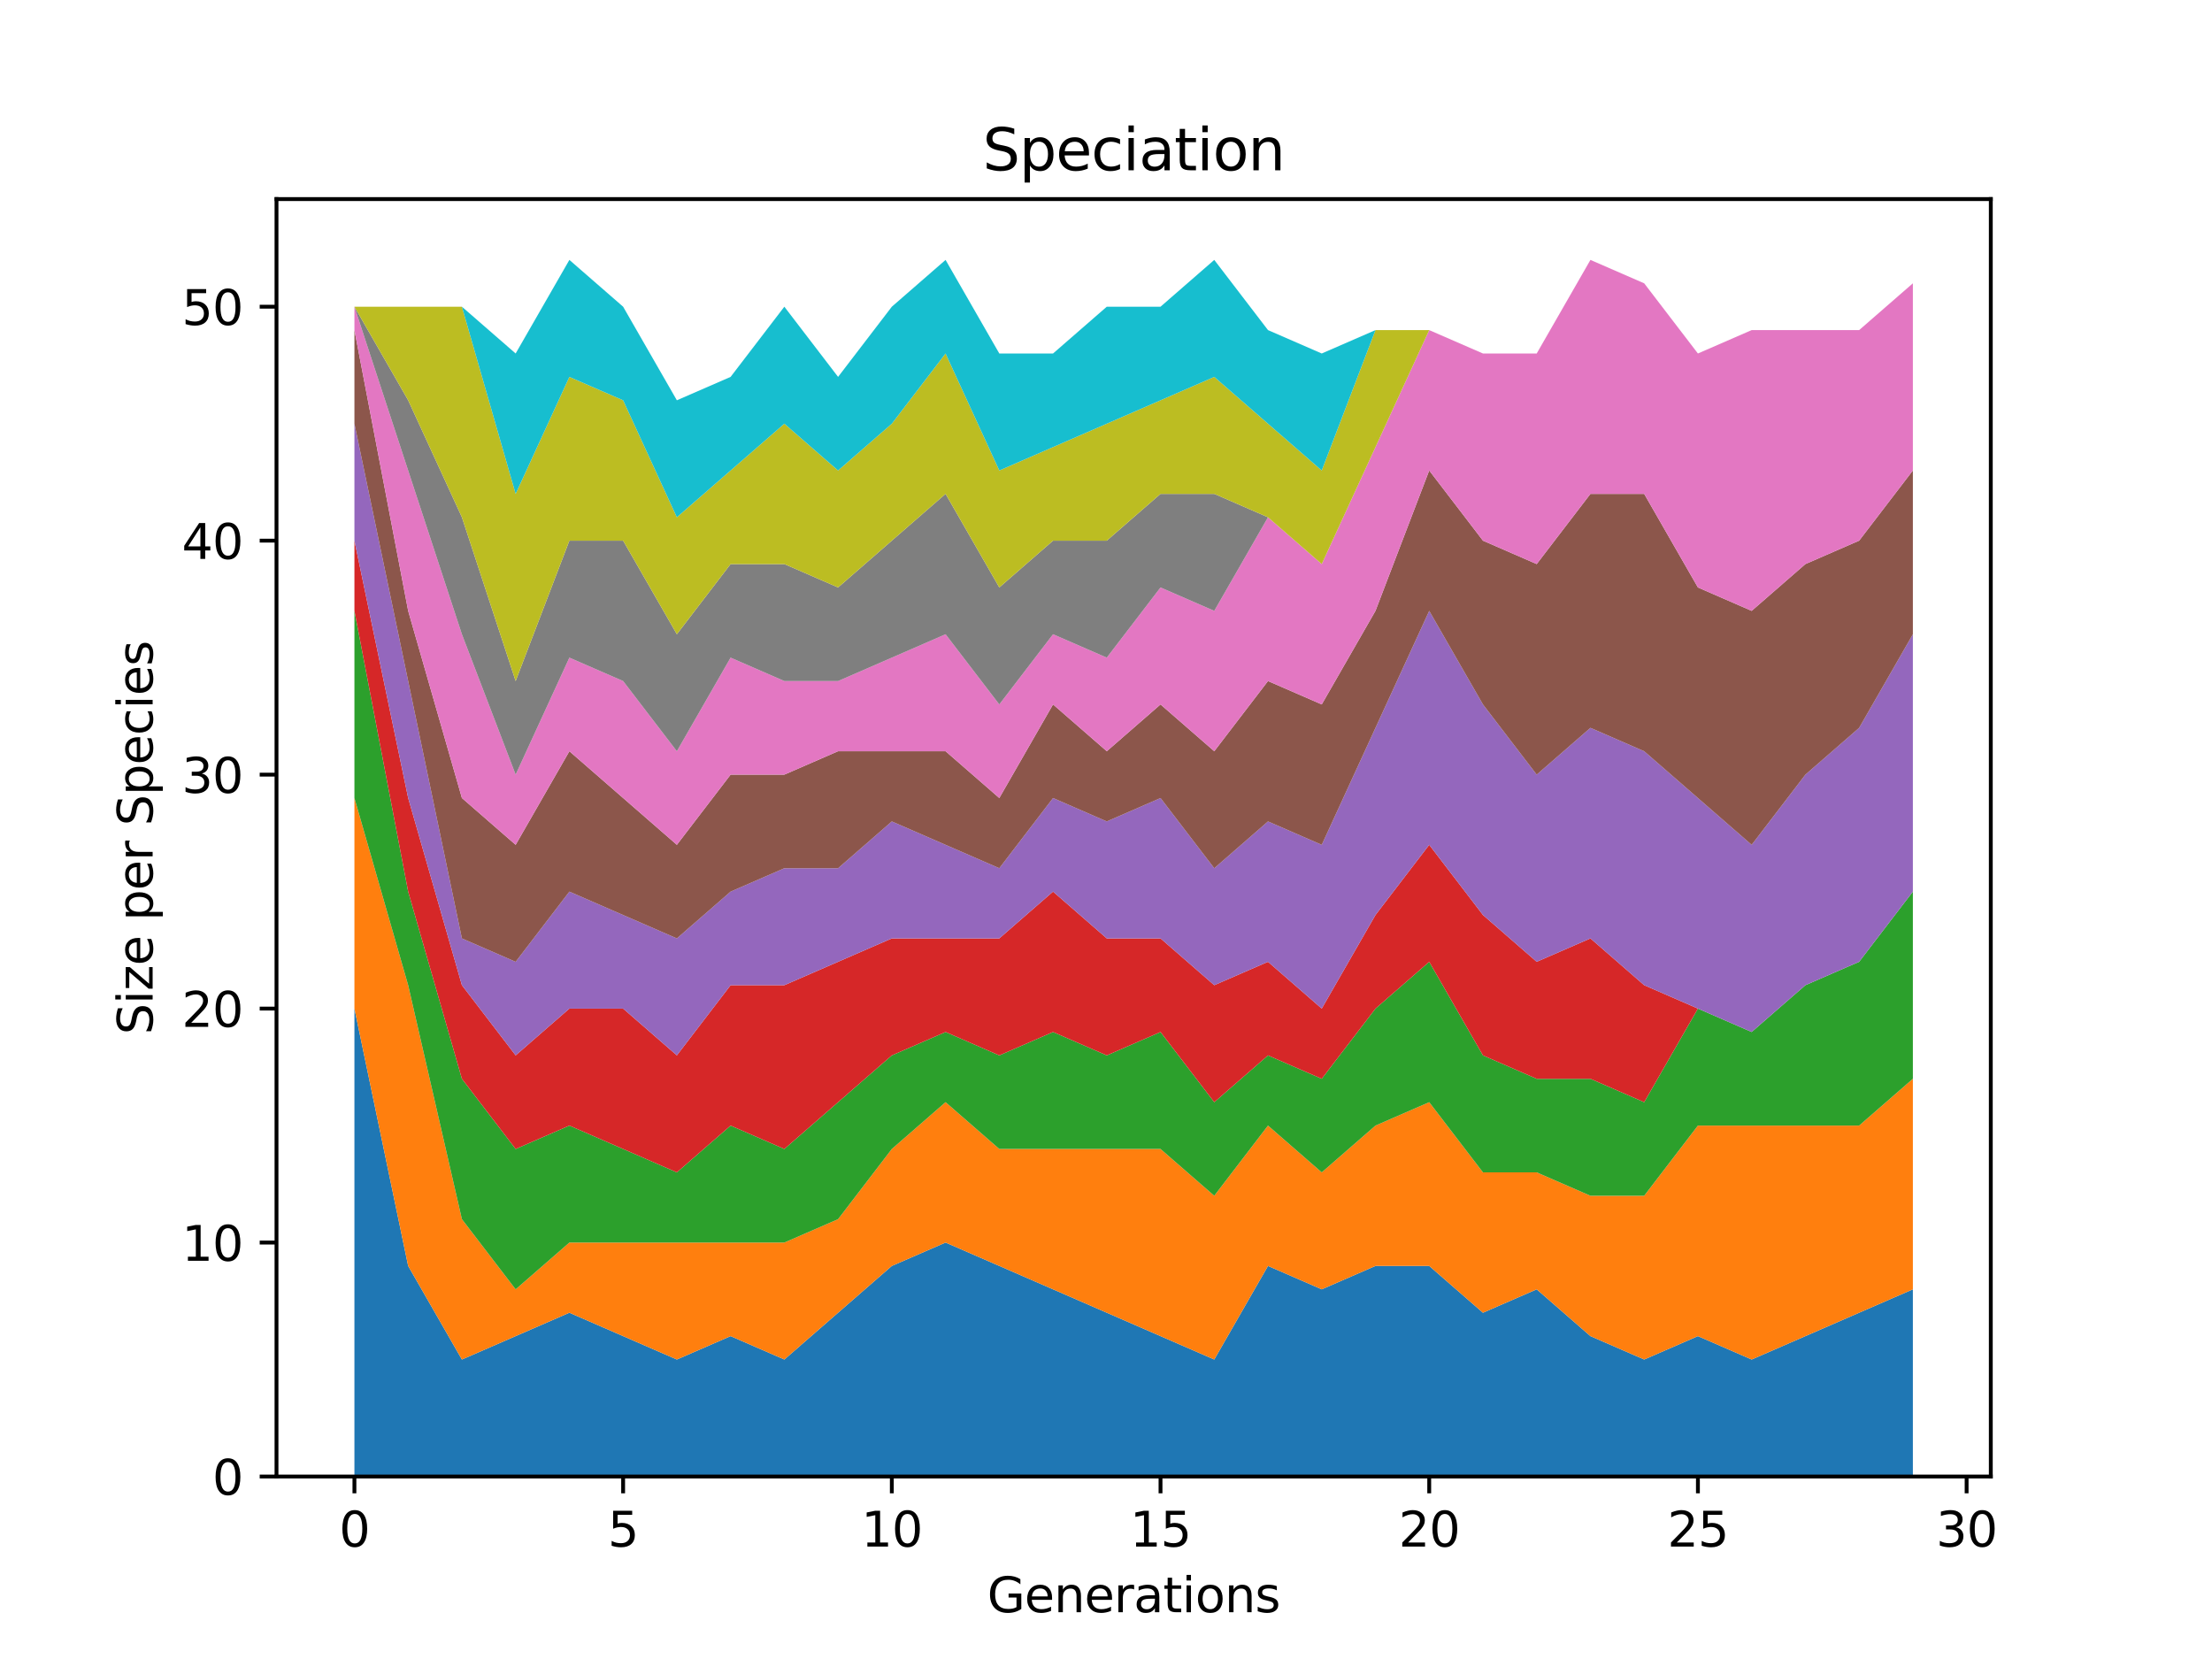 <?xml version="1.0" encoding="utf-8" standalone="no"?>
<!DOCTYPE svg PUBLIC "-//W3C//DTD SVG 1.1//EN"
  "http://www.w3.org/Graphics/SVG/1.1/DTD/svg11.dtd">
<svg height="345.6pt" version="1.1" viewBox="0 0 460.8 345.6" width="460.8pt" xmlns="http://www.w3.org/2000/svg" xmlns:xlink="http://www.w3.org/1999/xlink">
 <defs>
  <style type="text/css">*{stroke-linecap:butt;stroke-linejoin:round;}</style>
 </defs>
 <g id="figure_1">
  <g id="patch_1">
   <path d="M 0 345.6 
L 460.8 345.6 
L 460.8 0 
L 0 0 
z
" style="fill:#ffffff;"/>
  </g>
  <g id="axes_1">
   <g id="patch_2">
    <path d="M 57.6 307.584 
L 414.72 307.584 
L 414.72 41.472 
L 57.6 41.472 
z
" style="fill:#ffffff;"/>
   </g>
   <g id="PolyCollection_1">
    <path clip-path="url(#paa395ac518)" d="M 73.833 210.107 
L 73.833 307.584 
L 85.028 307.584 
L 96.223 307.584 
L 107.418 307.584 
L 118.613 307.584 
L 129.808 307.584 
L 141.003 307.584 
L 152.198 307.584 
L 163.393 307.584 
L 174.588 307.584 
L 185.783 307.584 
L 196.978 307.584 
L 208.173 307.584 
L 219.368 307.584 
L 230.563 307.584 
L 241.757 307.584 
L 252.952 307.584 
L 264.147 307.584 
L 275.342 307.584 
L 286.537 307.584 
L 297.732 307.584 
L 308.927 307.584 
L 320.122 307.584 
L 331.317 307.584 
L 342.512 307.584 
L 353.707 307.584 
L 364.902 307.584 
L 376.097 307.584 
L 387.292 307.584 
L 398.487 307.584 
L 398.487 268.593 
L 398.487 268.593 
L 387.292 273.467 
L 376.097 278.341 
L 364.902 283.215 
L 353.707 278.341 
L 342.512 283.215 
L 331.317 278.341 
L 320.122 268.593 
L 308.927 273.467 
L 297.732 263.719 
L 286.537 263.719 
L 275.342 268.593 
L 264.147 263.719 
L 252.952 283.215 
L 241.757 278.341 
L 230.563 273.467 
L 219.368 268.593 
L 208.173 263.719 
L 196.978 258.846 
L 185.783 263.719 
L 174.588 273.467 
L 163.393 283.215 
L 152.198 278.341 
L 141.003 283.215 
L 129.808 278.341 
L 118.613 273.467 
L 107.418 278.341 
L 96.223 283.215 
L 85.028 263.719 
L 73.833 210.107 
z
" style="fill:#1f77b4;"/>
   </g>
   <g id="PolyCollection_2">
    <path clip-path="url(#paa395ac518)" d="M 73.833 166.242 
L 73.833 210.107 
L 85.028 263.719 
L 96.223 283.215 
L 107.418 278.341 
L 118.613 273.467 
L 129.808 278.341 
L 141.003 283.215 
L 152.198 278.341 
L 163.393 283.215 
L 174.588 273.467 
L 185.783 263.719 
L 196.978 258.846 
L 208.173 263.719 
L 219.368 268.593 
L 230.563 273.467 
L 241.757 278.341 
L 252.952 283.215 
L 264.147 263.719 
L 275.342 268.593 
L 286.537 263.719 
L 297.732 263.719 
L 308.927 273.467 
L 320.122 268.593 
L 331.317 278.341 
L 342.512 283.215 
L 353.707 278.341 
L 364.902 283.215 
L 376.097 278.341 
L 387.292 273.467 
L 398.487 268.593 
L 398.487 224.729 
L 398.487 224.729 
L 387.292 234.476 
L 376.097 234.476 
L 364.902 234.476 
L 353.707 234.476 
L 342.512 249.098 
L 331.317 249.098 
L 320.122 244.224 
L 308.927 244.224 
L 297.732 229.602 
L 286.537 234.476 
L 275.342 244.224 
L 264.147 234.476 
L 252.952 249.098 
L 241.757 239.35 
L 230.563 239.35 
L 219.368 239.35 
L 208.173 239.35 
L 196.978 229.602 
L 185.783 239.35 
L 174.588 253.972 
L 163.393 258.846 
L 152.198 258.846 
L 141.003 258.846 
L 129.808 258.846 
L 118.613 258.846 
L 107.418 268.593 
L 96.223 253.972 
L 85.028 205.233 
L 73.833 166.242 
z
" style="fill:#ff7f0e;"/>
   </g>
   <g id="PolyCollection_3">
    <path clip-path="url(#paa395ac518)" d="M 73.833 127.252 
L 73.833 166.242 
L 85.028 205.233 
L 96.223 253.972 
L 107.418 268.593 
L 118.613 258.846 
L 129.808 258.846 
L 141.003 258.846 
L 152.198 258.846 
L 163.393 258.846 
L 174.588 253.972 
L 185.783 239.35 
L 196.978 229.602 
L 208.173 239.35 
L 219.368 239.35 
L 230.563 239.35 
L 241.757 239.35 
L 252.952 249.098 
L 264.147 234.476 
L 275.342 244.224 
L 286.537 234.476 
L 297.732 229.602 
L 308.927 244.224 
L 320.122 244.224 
L 331.317 249.098 
L 342.512 249.098 
L 353.707 234.476 
L 364.902 234.476 
L 376.097 234.476 
L 387.292 234.476 
L 398.487 224.729 
L 398.487 185.738 
L 398.487 185.738 
L 387.292 200.359 
L 376.097 205.233 
L 364.902 214.981 
L 353.707 210.107 
L 342.512 229.602 
L 331.317 224.729 
L 320.122 224.729 
L 308.927 219.855 
L 297.732 200.359 
L 286.537 210.107 
L 275.342 224.729 
L 264.147 219.855 
L 252.952 229.602 
L 241.757 214.981 
L 230.563 219.855 
L 219.368 214.981 
L 208.173 219.855 
L 196.978 214.981 
L 185.783 219.855 
L 174.588 229.602 
L 163.393 239.35 
L 152.198 234.476 
L 141.003 244.224 
L 129.808 239.35 
L 118.613 234.476 
L 107.418 239.35 
L 96.223 224.729 
L 85.028 185.738 
L 73.833 127.252 
z
" style="fill:#2ca02c;"/>
   </g>
   <g id="PolyCollection_4">
    <path clip-path="url(#paa395ac518)" d="M 73.833 112.63 
L 73.833 127.252 
L 85.028 185.738 
L 96.223 224.729 
L 107.418 239.35 
L 118.613 234.476 
L 129.808 239.35 
L 141.003 244.224 
L 152.198 234.476 
L 163.393 239.35 
L 174.588 229.602 
L 185.783 219.855 
L 196.978 214.981 
L 208.173 219.855 
L 219.368 214.981 
L 230.563 219.855 
L 241.757 214.981 
L 252.952 229.602 
L 264.147 219.855 
L 275.342 224.729 
L 286.537 210.107 
L 297.732 200.359 
L 308.927 219.855 
L 320.122 224.729 
L 331.317 224.729 
L 342.512 229.602 
L 353.707 210.107 
L 364.902 214.981 
L 376.097 205.233 
L 387.292 200.359 
L 398.487 185.738 
L 398.487 185.738 
L 398.487 185.738 
L 387.292 200.359 
L 376.097 205.233 
L 364.902 214.981 
L 353.707 210.107 
L 342.512 205.233 
L 331.317 195.486 
L 320.122 200.359 
L 308.927 190.612 
L 297.732 175.99 
L 286.537 190.612 
L 275.342 210.107 
L 264.147 200.359 
L 252.952 205.233 
L 241.757 195.486 
L 230.563 195.486 
L 219.368 185.738 
L 208.173 195.486 
L 196.978 195.486 
L 185.783 195.486 
L 174.588 200.359 
L 163.393 205.233 
L 152.198 205.233 
L 141.003 219.855 
L 129.808 210.107 
L 118.613 210.107 
L 107.418 219.855 
L 96.223 205.233 
L 85.028 166.242 
L 73.833 112.63 
z
" style="fill:#d62728;"/>
   </g>
   <g id="PolyCollection_5">
    <path clip-path="url(#paa395ac518)" d="M 73.833 88.261 
L 73.833 112.63 
L 85.028 166.242 
L 96.223 205.233 
L 107.418 219.855 
L 118.613 210.107 
L 129.808 210.107 
L 141.003 219.855 
L 152.198 205.233 
L 163.393 205.233 
L 174.588 200.359 
L 185.783 195.486 
L 196.978 195.486 
L 208.173 195.486 
L 219.368 185.738 
L 230.563 195.486 
L 241.757 195.486 
L 252.952 205.233 
L 264.147 200.359 
L 275.342 210.107 
L 286.537 190.612 
L 297.732 175.99 
L 308.927 190.612 
L 320.122 200.359 
L 331.317 195.486 
L 342.512 205.233 
L 353.707 210.107 
L 364.902 214.981 
L 376.097 205.233 
L 387.292 200.359 
L 398.487 185.738 
L 398.487 132.126 
L 398.487 132.126 
L 387.292 151.621 
L 376.097 161.369 
L 364.902 175.99 
L 353.707 166.242 
L 342.512 156.495 
L 331.317 151.621 
L 320.122 161.369 
L 308.927 146.747 
L 297.732 127.252 
L 286.537 151.621 
L 275.342 175.99 
L 264.147 171.116 
L 252.952 180.864 
L 241.757 166.242 
L 230.563 171.116 
L 219.368 166.242 
L 208.173 180.864 
L 196.978 175.99 
L 185.783 171.116 
L 174.588 180.864 
L 163.393 180.864 
L 152.198 185.738 
L 141.003 195.486 
L 129.808 190.612 
L 118.613 185.738 
L 107.418 200.359 
L 96.223 195.486 
L 85.028 141.873 
L 73.833 88.261 
z
" style="fill:#9467bd;"/>
   </g>
   <g id="PolyCollection_6">
    <path clip-path="url(#paa395ac518)" d="M 73.833 68.766 
L 73.833 88.261 
L 85.028 141.873 
L 96.223 195.486 
L 107.418 200.359 
L 118.613 185.738 
L 129.808 190.612 
L 141.003 195.486 
L 152.198 185.738 
L 163.393 180.864 
L 174.588 180.864 
L 185.783 171.116 
L 196.978 175.99 
L 208.173 180.864 
L 219.368 166.242 
L 230.563 171.116 
L 241.757 166.242 
L 252.952 180.864 
L 264.147 171.116 
L 275.342 175.99 
L 286.537 151.621 
L 297.732 127.252 
L 308.927 146.747 
L 320.122 161.369 
L 331.317 151.621 
L 342.512 156.495 
L 353.707 166.242 
L 364.902 175.99 
L 376.097 161.369 
L 387.292 151.621 
L 398.487 132.126 
L 398.487 98.009 
L 398.487 98.009 
L 387.292 112.63 
L 376.097 117.504 
L 364.902 127.252 
L 353.707 122.378 
L 342.512 102.882 
L 331.317 102.882 
L 320.122 117.504 
L 308.927 112.63 
L 297.732 98.009 
L 286.537 127.252 
L 275.342 146.747 
L 264.147 141.873 
L 252.952 156.495 
L 241.757 146.747 
L 230.563 156.495 
L 219.368 146.747 
L 208.173 166.242 
L 196.978 156.495 
L 185.783 156.495 
L 174.588 156.495 
L 163.393 161.369 
L 152.198 161.369 
L 141.003 175.99 
L 129.808 166.242 
L 118.613 156.495 
L 107.418 175.99 
L 96.223 166.242 
L 85.028 127.252 
L 73.833 68.766 
z
" style="fill:#8c564b;"/>
   </g>
   <g id="PolyCollection_7">
    <path clip-path="url(#paa395ac518)" d="M 73.833 63.892 
L 73.833 68.766 
L 85.028 127.252 
L 96.223 166.242 
L 107.418 175.99 
L 118.613 156.495 
L 129.808 166.242 
L 141.003 175.99 
L 152.198 161.369 
L 163.393 161.369 
L 174.588 156.495 
L 185.783 156.495 
L 196.978 156.495 
L 208.173 166.242 
L 219.368 146.747 
L 230.563 156.495 
L 241.757 146.747 
L 252.952 156.495 
L 264.147 141.873 
L 275.342 146.747 
L 286.537 127.252 
L 297.732 98.009 
L 308.927 112.63 
L 320.122 117.504 
L 331.317 102.882 
L 342.512 102.882 
L 353.707 122.378 
L 364.902 127.252 
L 376.097 117.504 
L 387.292 112.63 
L 398.487 98.009 
L 398.487 59.018 
L 398.487 59.018 
L 387.292 68.766 
L 376.097 68.766 
L 364.902 68.766 
L 353.707 73.639 
L 342.512 59.018 
L 331.317 54.144 
L 320.122 73.639 
L 308.927 73.639 
L 297.732 68.766 
L 286.537 93.135 
L 275.342 117.504 
L 264.147 107.756 
L 252.952 127.252 
L 241.757 122.378 
L 230.563 136.999 
L 219.368 132.126 
L 208.173 146.747 
L 196.978 132.126 
L 185.783 136.999 
L 174.588 141.873 
L 163.393 141.873 
L 152.198 136.999 
L 141.003 156.495 
L 129.808 141.873 
L 118.613 136.999 
L 107.418 161.369 
L 96.223 132.126 
L 85.028 98.009 
L 73.833 63.892 
z
" style="fill:#e377c2;"/>
   </g>
   <g id="PolyCollection_8">
    <path clip-path="url(#paa395ac518)" d="M 73.833 63.892 
L 73.833 63.892 
L 85.028 98.009 
L 96.223 132.126 
L 107.418 161.369 
L 118.613 136.999 
L 129.808 141.873 
L 141.003 156.495 
L 152.198 136.999 
L 163.393 141.873 
L 174.588 141.873 
L 185.783 136.999 
L 196.978 132.126 
L 208.173 146.747 
L 219.368 132.126 
L 230.563 136.999 
L 241.757 122.378 
L 252.952 127.252 
L 264.147 107.756 
L 275.342 117.504 
L 286.537 93.135 
L 297.732 68.766 
L 308.927 73.639 
L 320.122 73.639 
L 331.317 54.144 
L 342.512 59.018 
L 353.707 73.639 
L 364.902 68.766 
L 376.097 68.766 
L 387.292 68.766 
L 398.487 59.018 
L 398.487 59.018 
L 398.487 59.018 
L 387.292 68.766 
L 376.097 68.766 
L 364.902 68.766 
L 353.707 73.639 
L 342.512 59.018 
L 331.317 54.144 
L 320.122 73.639 
L 308.927 73.639 
L 297.732 68.766 
L 286.537 93.135 
L 275.342 117.504 
L 264.147 107.756 
L 252.952 102.882 
L 241.757 102.882 
L 230.563 112.63 
L 219.368 112.63 
L 208.173 122.378 
L 196.978 102.882 
L 185.783 112.63 
L 174.588 122.378 
L 163.393 117.504 
L 152.198 117.504 
L 141.003 132.126 
L 129.808 112.63 
L 118.613 112.63 
L 107.418 141.873 
L 96.223 107.756 
L 85.028 83.387 
L 73.833 63.892 
z
" style="fill:#7f7f7f;"/>
   </g>
   <g id="PolyCollection_9">
    <path clip-path="url(#paa395ac518)" d="M 73.833 63.892 
L 73.833 63.892 
L 85.028 83.387 
L 96.223 107.756 
L 107.418 141.873 
L 118.613 112.63 
L 129.808 112.63 
L 141.003 132.126 
L 152.198 117.504 
L 163.393 117.504 
L 174.588 122.378 
L 185.783 112.63 
L 196.978 102.882 
L 208.173 122.378 
L 219.368 112.63 
L 230.563 112.63 
L 241.757 102.882 
L 252.952 102.882 
L 264.147 107.756 
L 275.342 117.504 
L 286.537 93.135 
L 297.732 68.766 
L 308.927 73.639 
L 320.122 73.639 
L 331.317 54.144 
L 342.512 59.018 
L 353.707 73.639 
L 364.902 68.766 
L 376.097 68.766 
L 387.292 68.766 
L 398.487 59.018 
L 398.487 59.018 
L 398.487 59.018 
L 387.292 68.766 
L 376.097 68.766 
L 364.902 68.766 
L 353.707 73.639 
L 342.512 59.018 
L 331.317 54.144 
L 320.122 73.639 
L 308.927 73.639 
L 297.732 68.766 
L 286.537 68.766 
L 275.342 98.009 
L 264.147 88.261 
L 252.952 78.513 
L 241.757 83.387 
L 230.563 88.261 
L 219.368 93.135 
L 208.173 98.009 
L 196.978 73.639 
L 185.783 88.261 
L 174.588 98.009 
L 163.393 88.261 
L 152.198 98.009 
L 141.003 107.756 
L 129.808 83.387 
L 118.613 78.513 
L 107.418 102.882 
L 96.223 63.892 
L 85.028 63.892 
L 73.833 63.892 
z
" style="fill:#bcbd22;"/>
   </g>
   <g id="PolyCollection_10">
    <path clip-path="url(#paa395ac518)" d="M 73.833 63.892 
L 73.833 63.892 
L 85.028 63.892 
L 96.223 63.892 
L 107.418 102.882 
L 118.613 78.513 
L 129.808 83.387 
L 141.003 107.756 
L 152.198 98.009 
L 163.393 88.261 
L 174.588 98.009 
L 185.783 88.261 
L 196.978 73.639 
L 208.173 98.009 
L 219.368 93.135 
L 230.563 88.261 
L 241.757 83.387 
L 252.952 78.513 
L 264.147 88.261 
L 275.342 98.009 
L 286.537 68.766 
L 297.732 68.766 
L 308.927 73.639 
L 320.122 73.639 
L 331.317 54.144 
L 342.512 59.018 
L 353.707 73.639 
L 364.902 68.766 
L 376.097 68.766 
L 387.292 68.766 
L 398.487 59.018 
L 398.487 59.018 
L 398.487 59.018 
L 387.292 68.766 
L 376.097 68.766 
L 364.902 68.766 
L 353.707 73.639 
L 342.512 59.018 
L 331.317 54.144 
L 320.122 73.639 
L 308.927 73.639 
L 297.732 68.766 
L 286.537 68.766 
L 275.342 73.639 
L 264.147 68.766 
L 252.952 54.144 
L 241.757 63.892 
L 230.563 63.892 
L 219.368 73.639 
L 208.173 73.639 
L 196.978 54.144 
L 185.783 63.892 
L 174.588 78.513 
L 163.393 63.892 
L 152.198 78.513 
L 141.003 83.387 
L 129.808 63.892 
L 118.613 54.144 
L 107.418 73.639 
L 96.223 63.892 
L 85.028 63.892 
L 73.833 63.892 
z
" style="fill:#17becf;"/>
   </g>
   <g id="matplotlib.axis_1">
    <g id="xtick_1">
     <g id="line2d_1">
      <defs>
       <path d="M 0 0 
L 0 3.5 
" id="mc6e92d210e" style="stroke:#000000;stroke-width:0.8;"/>
      </defs>
      <g>
       <use style="stroke:#000000;stroke-width:0.8;" x="73.833" xlink:href="#mc6e92d210e" y="307.584"/>
      </g>
     </g>
     <g id="text_1">
      <!-- 0 -->
      <g transform="translate(70.651 322.182)scale(0.1 -0.1)">
       <defs>
        <path d="M 2034 4250 
Q 1547 4250 1301 3770 
Q 1056 3291 1056 2328 
Q 1056 1369 1301 889 
Q 1547 409 2034 409 
Q 2525 409 2770 889 
Q 3016 1369 3016 2328 
Q 3016 3291 2770 3770 
Q 2525 4250 2034 4250 
z
M 2034 4750 
Q 2819 4750 3233 4129 
Q 3647 3509 3647 2328 
Q 3647 1150 3233 529 
Q 2819 -91 2034 -91 
Q 1250 -91 836 529 
Q 422 1150 422 2328 
Q 422 3509 836 4129 
Q 1250 4750 2034 4750 
z
" id="DejaVuSans-30" transform="scale(0.016)"/>
       </defs>
       <use xlink:href="#DejaVuSans-30"/>
      </g>
     </g>
    </g>
    <g id="xtick_2">
     <g id="line2d_2">
      <g>
       <use style="stroke:#000000;stroke-width:0.8;" x="129.808" xlink:href="#mc6e92d210e" y="307.584"/>
      </g>
     </g>
     <g id="text_2">
      <!-- 5 -->
      <g transform="translate(126.626 322.182)scale(0.1 -0.1)">
       <defs>
        <path d="M 691 4666 
L 3169 4666 
L 3169 4134 
L 1269 4134 
L 1269 2991 
Q 1406 3038 1543 3061 
Q 1681 3084 1819 3084 
Q 2600 3084 3056 2656 
Q 3513 2228 3513 1497 
Q 3513 744 3044 326 
Q 2575 -91 1722 -91 
Q 1428 -91 1123 -41 
Q 819 9 494 109 
L 494 744 
Q 775 591 1075 516 
Q 1375 441 1709 441 
Q 2250 441 2565 725 
Q 2881 1009 2881 1497 
Q 2881 1984 2565 2268 
Q 2250 2553 1709 2553 
Q 1456 2553 1204 2497 
Q 953 2441 691 2322 
L 691 4666 
z
" id="DejaVuSans-35" transform="scale(0.016)"/>
       </defs>
       <use xlink:href="#DejaVuSans-35"/>
      </g>
     </g>
    </g>
    <g id="xtick_3">
     <g id="line2d_3">
      <g>
       <use style="stroke:#000000;stroke-width:0.8;" x="185.783" xlink:href="#mc6e92d210e" y="307.584"/>
      </g>
     </g>
     <g id="text_3">
      <!-- 10 -->
      <g transform="translate(179.42 322.182)scale(0.1 -0.1)">
       <defs>
        <path d="M 794 531 
L 1825 531 
L 1825 4091 
L 703 3866 
L 703 4441 
L 1819 4666 
L 2450 4666 
L 2450 531 
L 3481 531 
L 3481 0 
L 794 0 
L 794 531 
z
" id="DejaVuSans-31" transform="scale(0.016)"/>
       </defs>
       <use xlink:href="#DejaVuSans-31"/>
       <use x="63.623" xlink:href="#DejaVuSans-30"/>
      </g>
     </g>
    </g>
    <g id="xtick_4">
     <g id="line2d_4">
      <g>
       <use style="stroke:#000000;stroke-width:0.8;" x="241.757" xlink:href="#mc6e92d210e" y="307.584"/>
      </g>
     </g>
     <g id="text_4">
      <!-- 15 -->
      <g transform="translate(235.395 322.182)scale(0.1 -0.1)">
       <use xlink:href="#DejaVuSans-31"/>
       <use x="63.623" xlink:href="#DejaVuSans-35"/>
      </g>
     </g>
    </g>
    <g id="xtick_5">
     <g id="line2d_5">
      <g>
       <use style="stroke:#000000;stroke-width:0.8;" x="297.732" xlink:href="#mc6e92d210e" y="307.584"/>
      </g>
     </g>
     <g id="text_5">
      <!-- 20 -->
      <g transform="translate(291.37 322.182)scale(0.1 -0.1)">
       <defs>
        <path d="M 1228 531 
L 3431 531 
L 3431 0 
L 469 0 
L 469 531 
Q 828 903 1448 1529 
Q 2069 2156 2228 2338 
Q 2531 2678 2651 2914 
Q 2772 3150 2772 3378 
Q 2772 3750 2511 3984 
Q 2250 4219 1831 4219 
Q 1534 4219 1204 4116 
Q 875 4013 500 3803 
L 500 4441 
Q 881 4594 1212 4672 
Q 1544 4750 1819 4750 
Q 2544 4750 2975 4387 
Q 3406 4025 3406 3419 
Q 3406 3131 3298 2873 
Q 3191 2616 2906 2266 
Q 2828 2175 2409 1742 
Q 1991 1309 1228 531 
z
" id="DejaVuSans-32" transform="scale(0.016)"/>
       </defs>
       <use xlink:href="#DejaVuSans-32"/>
       <use x="63.623" xlink:href="#DejaVuSans-30"/>
      </g>
     </g>
    </g>
    <g id="xtick_6">
     <g id="line2d_6">
      <g>
       <use style="stroke:#000000;stroke-width:0.8;" x="353.707" xlink:href="#mc6e92d210e" y="307.584"/>
      </g>
     </g>
     <g id="text_6">
      <!-- 25 -->
      <g transform="translate(347.345 322.182)scale(0.1 -0.1)">
       <use xlink:href="#DejaVuSans-32"/>
       <use x="63.623" xlink:href="#DejaVuSans-35"/>
      </g>
     </g>
    </g>
    <g id="xtick_7">
     <g id="line2d_7">
      <g>
       <use style="stroke:#000000;stroke-width:0.8;" x="409.682" xlink:href="#mc6e92d210e" y="307.584"/>
      </g>
     </g>
     <g id="text_7">
      <!-- 30 -->
      <g transform="translate(403.32 322.182)scale(0.1 -0.1)">
       <defs>
        <path d="M 2597 2516 
Q 3050 2419 3304 2112 
Q 3559 1806 3559 1356 
Q 3559 666 3084 287 
Q 2609 -91 1734 -91 
Q 1441 -91 1130 -33 
Q 819 25 488 141 
L 488 750 
Q 750 597 1062 519 
Q 1375 441 1716 441 
Q 2309 441 2620 675 
Q 2931 909 2931 1356 
Q 2931 1769 2642 2001 
Q 2353 2234 1838 2234 
L 1294 2234 
L 1294 2753 
L 1863 2753 
Q 2328 2753 2575 2939 
Q 2822 3125 2822 3475 
Q 2822 3834 2567 4026 
Q 2313 4219 1838 4219 
Q 1578 4219 1281 4162 
Q 984 4106 628 3988 
L 628 4550 
Q 988 4650 1302 4700 
Q 1616 4750 1894 4750 
Q 2613 4750 3031 4423 
Q 3450 4097 3450 3541 
Q 3450 3153 3228 2886 
Q 3006 2619 2597 2516 
z
" id="DejaVuSans-33" transform="scale(0.016)"/>
       </defs>
       <use xlink:href="#DejaVuSans-33"/>
       <use x="63.623" xlink:href="#DejaVuSans-30"/>
      </g>
     </g>
    </g>
    <g id="text_8">
     <!-- Generations -->
     <g transform="translate(205.662 335.861)scale(0.1 -0.1)">
      <defs>
       <path d="M 3809 666 
L 3809 1919 
L 2778 1919 
L 2778 2438 
L 4434 2438 
L 4434 434 
Q 4069 175 3628 42 
Q 3188 -91 2688 -91 
Q 1594 -91 976 548 
Q 359 1188 359 2328 
Q 359 3472 976 4111 
Q 1594 4750 2688 4750 
Q 3144 4750 3555 4637 
Q 3966 4525 4313 4306 
L 4313 3634 
Q 3963 3931 3569 4081 
Q 3175 4231 2741 4231 
Q 1884 4231 1454 3753 
Q 1025 3275 1025 2328 
Q 1025 1384 1454 906 
Q 1884 428 2741 428 
Q 3075 428 3337 486 
Q 3600 544 3809 666 
z
" id="DejaVuSans-47" transform="scale(0.016)"/>
       <path d="M 3597 1894 
L 3597 1613 
L 953 1613 
Q 991 1019 1311 708 
Q 1631 397 2203 397 
Q 2534 397 2845 478 
Q 3156 559 3463 722 
L 3463 178 
Q 3153 47 2828 -22 
Q 2503 -91 2169 -91 
Q 1331 -91 842 396 
Q 353 884 353 1716 
Q 353 2575 817 3079 
Q 1281 3584 2069 3584 
Q 2775 3584 3186 3129 
Q 3597 2675 3597 1894 
z
M 3022 2063 
Q 3016 2534 2758 2815 
Q 2500 3097 2075 3097 
Q 1594 3097 1305 2825 
Q 1016 2553 972 2059 
L 3022 2063 
z
" id="DejaVuSans-65" transform="scale(0.016)"/>
       <path d="M 3513 2113 
L 3513 0 
L 2938 0 
L 2938 2094 
Q 2938 2591 2744 2837 
Q 2550 3084 2163 3084 
Q 1697 3084 1428 2787 
Q 1159 2491 1159 1978 
L 1159 0 
L 581 0 
L 581 3500 
L 1159 3500 
L 1159 2956 
Q 1366 3272 1645 3428 
Q 1925 3584 2291 3584 
Q 2894 3584 3203 3211 
Q 3513 2838 3513 2113 
z
" id="DejaVuSans-6e" transform="scale(0.016)"/>
       <path d="M 2631 2963 
Q 2534 3019 2420 3045 
Q 2306 3072 2169 3072 
Q 1681 3072 1420 2755 
Q 1159 2438 1159 1844 
L 1159 0 
L 581 0 
L 581 3500 
L 1159 3500 
L 1159 2956 
Q 1341 3275 1631 3429 
Q 1922 3584 2338 3584 
Q 2397 3584 2469 3576 
Q 2541 3569 2628 3553 
L 2631 2963 
z
" id="DejaVuSans-72" transform="scale(0.016)"/>
       <path d="M 2194 1759 
Q 1497 1759 1228 1600 
Q 959 1441 959 1056 
Q 959 750 1161 570 
Q 1363 391 1709 391 
Q 2188 391 2477 730 
Q 2766 1069 2766 1631 
L 2766 1759 
L 2194 1759 
z
M 3341 1997 
L 3341 0 
L 2766 0 
L 2766 531 
Q 2569 213 2275 61 
Q 1981 -91 1556 -91 
Q 1019 -91 701 211 
Q 384 513 384 1019 
Q 384 1609 779 1909 
Q 1175 2209 1959 2209 
L 2766 2209 
L 2766 2266 
Q 2766 2663 2505 2880 
Q 2244 3097 1772 3097 
Q 1472 3097 1187 3025 
Q 903 2953 641 2809 
L 641 3341 
Q 956 3463 1253 3523 
Q 1550 3584 1831 3584 
Q 2591 3584 2966 3190 
Q 3341 2797 3341 1997 
z
" id="DejaVuSans-61" transform="scale(0.016)"/>
       <path d="M 1172 4494 
L 1172 3500 
L 2356 3500 
L 2356 3053 
L 1172 3053 
L 1172 1153 
Q 1172 725 1289 603 
Q 1406 481 1766 481 
L 2356 481 
L 2356 0 
L 1766 0 
Q 1100 0 847 248 
Q 594 497 594 1153 
L 594 3053 
L 172 3053 
L 172 3500 
L 594 3500 
L 594 4494 
L 1172 4494 
z
" id="DejaVuSans-74" transform="scale(0.016)"/>
       <path d="M 603 3500 
L 1178 3500 
L 1178 0 
L 603 0 
L 603 3500 
z
M 603 4863 
L 1178 4863 
L 1178 4134 
L 603 4134 
L 603 4863 
z
" id="DejaVuSans-69" transform="scale(0.016)"/>
       <path d="M 1959 3097 
Q 1497 3097 1228 2736 
Q 959 2375 959 1747 
Q 959 1119 1226 758 
Q 1494 397 1959 397 
Q 2419 397 2687 759 
Q 2956 1122 2956 1747 
Q 2956 2369 2687 2733 
Q 2419 3097 1959 3097 
z
M 1959 3584 
Q 2709 3584 3137 3096 
Q 3566 2609 3566 1747 
Q 3566 888 3137 398 
Q 2709 -91 1959 -91 
Q 1206 -91 779 398 
Q 353 888 353 1747 
Q 353 2609 779 3096 
Q 1206 3584 1959 3584 
z
" id="DejaVuSans-6f" transform="scale(0.016)"/>
       <path d="M 2834 3397 
L 2834 2853 
Q 2591 2978 2328 3040 
Q 2066 3103 1784 3103 
Q 1356 3103 1142 2972 
Q 928 2841 928 2578 
Q 928 2378 1081 2264 
Q 1234 2150 1697 2047 
L 1894 2003 
Q 2506 1872 2764 1633 
Q 3022 1394 3022 966 
Q 3022 478 2636 193 
Q 2250 -91 1575 -91 
Q 1294 -91 989 -36 
Q 684 19 347 128 
L 347 722 
Q 666 556 975 473 
Q 1284 391 1588 391 
Q 1994 391 2212 530 
Q 2431 669 2431 922 
Q 2431 1156 2273 1281 
Q 2116 1406 1581 1522 
L 1381 1569 
Q 847 1681 609 1914 
Q 372 2147 372 2553 
Q 372 3047 722 3315 
Q 1072 3584 1716 3584 
Q 2034 3584 2315 3537 
Q 2597 3491 2834 3397 
z
" id="DejaVuSans-73" transform="scale(0.016)"/>
      </defs>
      <use xlink:href="#DejaVuSans-47"/>
      <use x="77.49" xlink:href="#DejaVuSans-65"/>
      <use x="139.014" xlink:href="#DejaVuSans-6e"/>
      <use x="202.393" xlink:href="#DejaVuSans-65"/>
      <use x="263.916" xlink:href="#DejaVuSans-72"/>
      <use x="305.029" xlink:href="#DejaVuSans-61"/>
      <use x="366.309" xlink:href="#DejaVuSans-74"/>
      <use x="405.518" xlink:href="#DejaVuSans-69"/>
      <use x="433.301" xlink:href="#DejaVuSans-6f"/>
      <use x="494.482" xlink:href="#DejaVuSans-6e"/>
      <use x="557.861" xlink:href="#DejaVuSans-73"/>
     </g>
    </g>
   </g>
   <g id="matplotlib.axis_2">
    <g id="ytick_1">
     <g id="line2d_8">
      <defs>
       <path d="M 0 0 
L -3.5 0 
" id="m13054a1562" style="stroke:#000000;stroke-width:0.8;"/>
      </defs>
      <g>
       <use style="stroke:#000000;stroke-width:0.8;" x="57.6" xlink:href="#m13054a1562" y="307.584"/>
      </g>
     </g>
     <g id="text_9">
      <!-- 0 -->
      <g transform="translate(44.237 311.383)scale(0.1 -0.1)">
       <use xlink:href="#DejaVuSans-30"/>
      </g>
     </g>
    </g>
    <g id="ytick_2">
     <g id="line2d_9">
      <g>
       <use style="stroke:#000000;stroke-width:0.8;" x="57.6" xlink:href="#m13054a1562" y="258.846"/>
      </g>
     </g>
     <g id="text_10">
      <!-- 10 -->
      <g transform="translate(37.875 262.645)scale(0.1 -0.1)">
       <use xlink:href="#DejaVuSans-31"/>
       <use x="63.623" xlink:href="#DejaVuSans-30"/>
      </g>
     </g>
    </g>
    <g id="ytick_3">
     <g id="line2d_10">
      <g>
       <use style="stroke:#000000;stroke-width:0.8;" x="57.6" xlink:href="#m13054a1562" y="210.107"/>
      </g>
     </g>
     <g id="text_11">
      <!-- 20 -->
      <g transform="translate(37.875 213.906)scale(0.1 -0.1)">
       <use xlink:href="#DejaVuSans-32"/>
       <use x="63.623" xlink:href="#DejaVuSans-30"/>
      </g>
     </g>
    </g>
    <g id="ytick_4">
     <g id="line2d_11">
      <g>
       <use style="stroke:#000000;stroke-width:0.8;" x="57.6" xlink:href="#m13054a1562" y="161.369"/>
      </g>
     </g>
     <g id="text_12">
      <!-- 30 -->
      <g transform="translate(37.875 165.168)scale(0.1 -0.1)">
       <use xlink:href="#DejaVuSans-33"/>
       <use x="63.623" xlink:href="#DejaVuSans-30"/>
      </g>
     </g>
    </g>
    <g id="ytick_5">
     <g id="line2d_12">
      <g>
       <use style="stroke:#000000;stroke-width:0.8;" x="57.6" xlink:href="#m13054a1562" y="112.63"/>
      </g>
     </g>
     <g id="text_13">
      <!-- 40 -->
      <g transform="translate(37.875 116.429)scale(0.1 -0.1)">
       <defs>
        <path d="M 2419 4116 
L 825 1625 
L 2419 1625 
L 2419 4116 
z
M 2253 4666 
L 3047 4666 
L 3047 1625 
L 3713 1625 
L 3713 1100 
L 3047 1100 
L 3047 0 
L 2419 0 
L 2419 1100 
L 313 1100 
L 313 1709 
L 2253 4666 
z
" id="DejaVuSans-34" transform="scale(0.016)"/>
       </defs>
       <use xlink:href="#DejaVuSans-34"/>
       <use x="63.623" xlink:href="#DejaVuSans-30"/>
      </g>
     </g>
    </g>
    <g id="ytick_6">
     <g id="line2d_13">
      <g>
       <use style="stroke:#000000;stroke-width:0.8;" x="57.6" xlink:href="#m13054a1562" y="63.892"/>
      </g>
     </g>
     <g id="text_14">
      <!-- 50 -->
      <g transform="translate(37.875 67.691)scale(0.1 -0.1)">
       <use xlink:href="#DejaVuSans-35"/>
       <use x="63.623" xlink:href="#DejaVuSans-30"/>
      </g>
     </g>
    </g>
    <g id="text_15">
     <!-- Size per Species -->
     <g transform="translate(31.795 215.521)rotate(-90)scale(0.1 -0.1)">
      <defs>
       <path d="M 3425 4513 
L 3425 3897 
Q 3066 4069 2747 4153 
Q 2428 4238 2131 4238 
Q 1616 4238 1336 4038 
Q 1056 3838 1056 3469 
Q 1056 3159 1242 3001 
Q 1428 2844 1947 2747 
L 2328 2669 
Q 3034 2534 3370 2195 
Q 3706 1856 3706 1288 
Q 3706 609 3251 259 
Q 2797 -91 1919 -91 
Q 1588 -91 1214 -16 
Q 841 59 441 206 
L 441 856 
Q 825 641 1194 531 
Q 1563 422 1919 422 
Q 2459 422 2753 634 
Q 3047 847 3047 1241 
Q 3047 1584 2836 1778 
Q 2625 1972 2144 2069 
L 1759 2144 
Q 1053 2284 737 2584 
Q 422 2884 422 3419 
Q 422 4038 858 4394 
Q 1294 4750 2059 4750 
Q 2388 4750 2728 4690 
Q 3069 4631 3425 4513 
z
" id="DejaVuSans-53" transform="scale(0.016)"/>
       <path d="M 353 3500 
L 3084 3500 
L 3084 2975 
L 922 459 
L 3084 459 
L 3084 0 
L 275 0 
L 275 525 
L 2438 3041 
L 353 3041 
L 353 3500 
z
" id="DejaVuSans-7a" transform="scale(0.016)"/>
       <path id="DejaVuSans-20" transform="scale(0.016)"/>
       <path d="M 1159 525 
L 1159 -1331 
L 581 -1331 
L 581 3500 
L 1159 3500 
L 1159 2969 
Q 1341 3281 1617 3432 
Q 1894 3584 2278 3584 
Q 2916 3584 3314 3078 
Q 3713 2572 3713 1747 
Q 3713 922 3314 415 
Q 2916 -91 2278 -91 
Q 1894 -91 1617 61 
Q 1341 213 1159 525 
z
M 3116 1747 
Q 3116 2381 2855 2742 
Q 2594 3103 2138 3103 
Q 1681 3103 1420 2742 
Q 1159 2381 1159 1747 
Q 1159 1113 1420 752 
Q 1681 391 2138 391 
Q 2594 391 2855 752 
Q 3116 1113 3116 1747 
z
" id="DejaVuSans-70" transform="scale(0.016)"/>
       <path d="M 3122 3366 
L 3122 2828 
Q 2878 2963 2633 3030 
Q 2388 3097 2138 3097 
Q 1578 3097 1268 2742 
Q 959 2388 959 1747 
Q 959 1106 1268 751 
Q 1578 397 2138 397 
Q 2388 397 2633 464 
Q 2878 531 3122 666 
L 3122 134 
Q 2881 22 2623 -34 
Q 2366 -91 2075 -91 
Q 1284 -91 818 406 
Q 353 903 353 1747 
Q 353 2603 823 3093 
Q 1294 3584 2113 3584 
Q 2378 3584 2631 3529 
Q 2884 3475 3122 3366 
z
" id="DejaVuSans-63" transform="scale(0.016)"/>
      </defs>
      <use xlink:href="#DejaVuSans-53"/>
      <use x="63.477" xlink:href="#DejaVuSans-69"/>
      <use x="91.26" xlink:href="#DejaVuSans-7a"/>
      <use x="143.75" xlink:href="#DejaVuSans-65"/>
      <use x="205.273" xlink:href="#DejaVuSans-20"/>
      <use x="237.061" xlink:href="#DejaVuSans-70"/>
      <use x="300.537" xlink:href="#DejaVuSans-65"/>
      <use x="362.061" xlink:href="#DejaVuSans-72"/>
      <use x="403.174" xlink:href="#DejaVuSans-20"/>
      <use x="434.961" xlink:href="#DejaVuSans-53"/>
      <use x="498.438" xlink:href="#DejaVuSans-70"/>
      <use x="561.914" xlink:href="#DejaVuSans-65"/>
      <use x="623.438" xlink:href="#DejaVuSans-63"/>
      <use x="678.418" xlink:href="#DejaVuSans-69"/>
      <use x="706.201" xlink:href="#DejaVuSans-65"/>
      <use x="767.725" xlink:href="#DejaVuSans-73"/>
     </g>
    </g>
   </g>
   <g id="patch_3">
    <path d="M 57.6 307.584 
L 57.6 41.472 
" style="fill:none;stroke:#000000;stroke-linecap:square;stroke-linejoin:miter;stroke-width:0.8;"/>
   </g>
   <g id="patch_4">
    <path d="M 414.72 307.584 
L 414.72 41.472 
" style="fill:none;stroke:#000000;stroke-linecap:square;stroke-linejoin:miter;stroke-width:0.8;"/>
   </g>
   <g id="patch_5">
    <path d="M 57.6 307.584 
L 414.72 307.584 
" style="fill:none;stroke:#000000;stroke-linecap:square;stroke-linejoin:miter;stroke-width:0.8;"/>
   </g>
   <g id="patch_6">
    <path d="M 57.6 41.472 
L 414.72 41.472 
" style="fill:none;stroke:#000000;stroke-linecap:square;stroke-linejoin:miter;stroke-width:0.8;"/>
   </g>
   <g id="text_16">
    <!-- Speciation -->
    <g transform="translate(204.714 35.472)scale(0.12 -0.12)">
     <use xlink:href="#DejaVuSans-53"/>
     <use x="63.477" xlink:href="#DejaVuSans-70"/>
     <use x="126.953" xlink:href="#DejaVuSans-65"/>
     <use x="188.477" xlink:href="#DejaVuSans-63"/>
     <use x="243.457" xlink:href="#DejaVuSans-69"/>
     <use x="271.24" xlink:href="#DejaVuSans-61"/>
     <use x="332.52" xlink:href="#DejaVuSans-74"/>
     <use x="371.729" xlink:href="#DejaVuSans-69"/>
     <use x="399.512" xlink:href="#DejaVuSans-6f"/>
     <use x="460.693" xlink:href="#DejaVuSans-6e"/>
    </g>
   </g>
  </g>
 </g>
 <defs>
  <clipPath id="paa395ac518">
   <rect height="266.112" width="357.12" x="57.6" y="41.472"/>
  </clipPath>
 </defs>
</svg>
